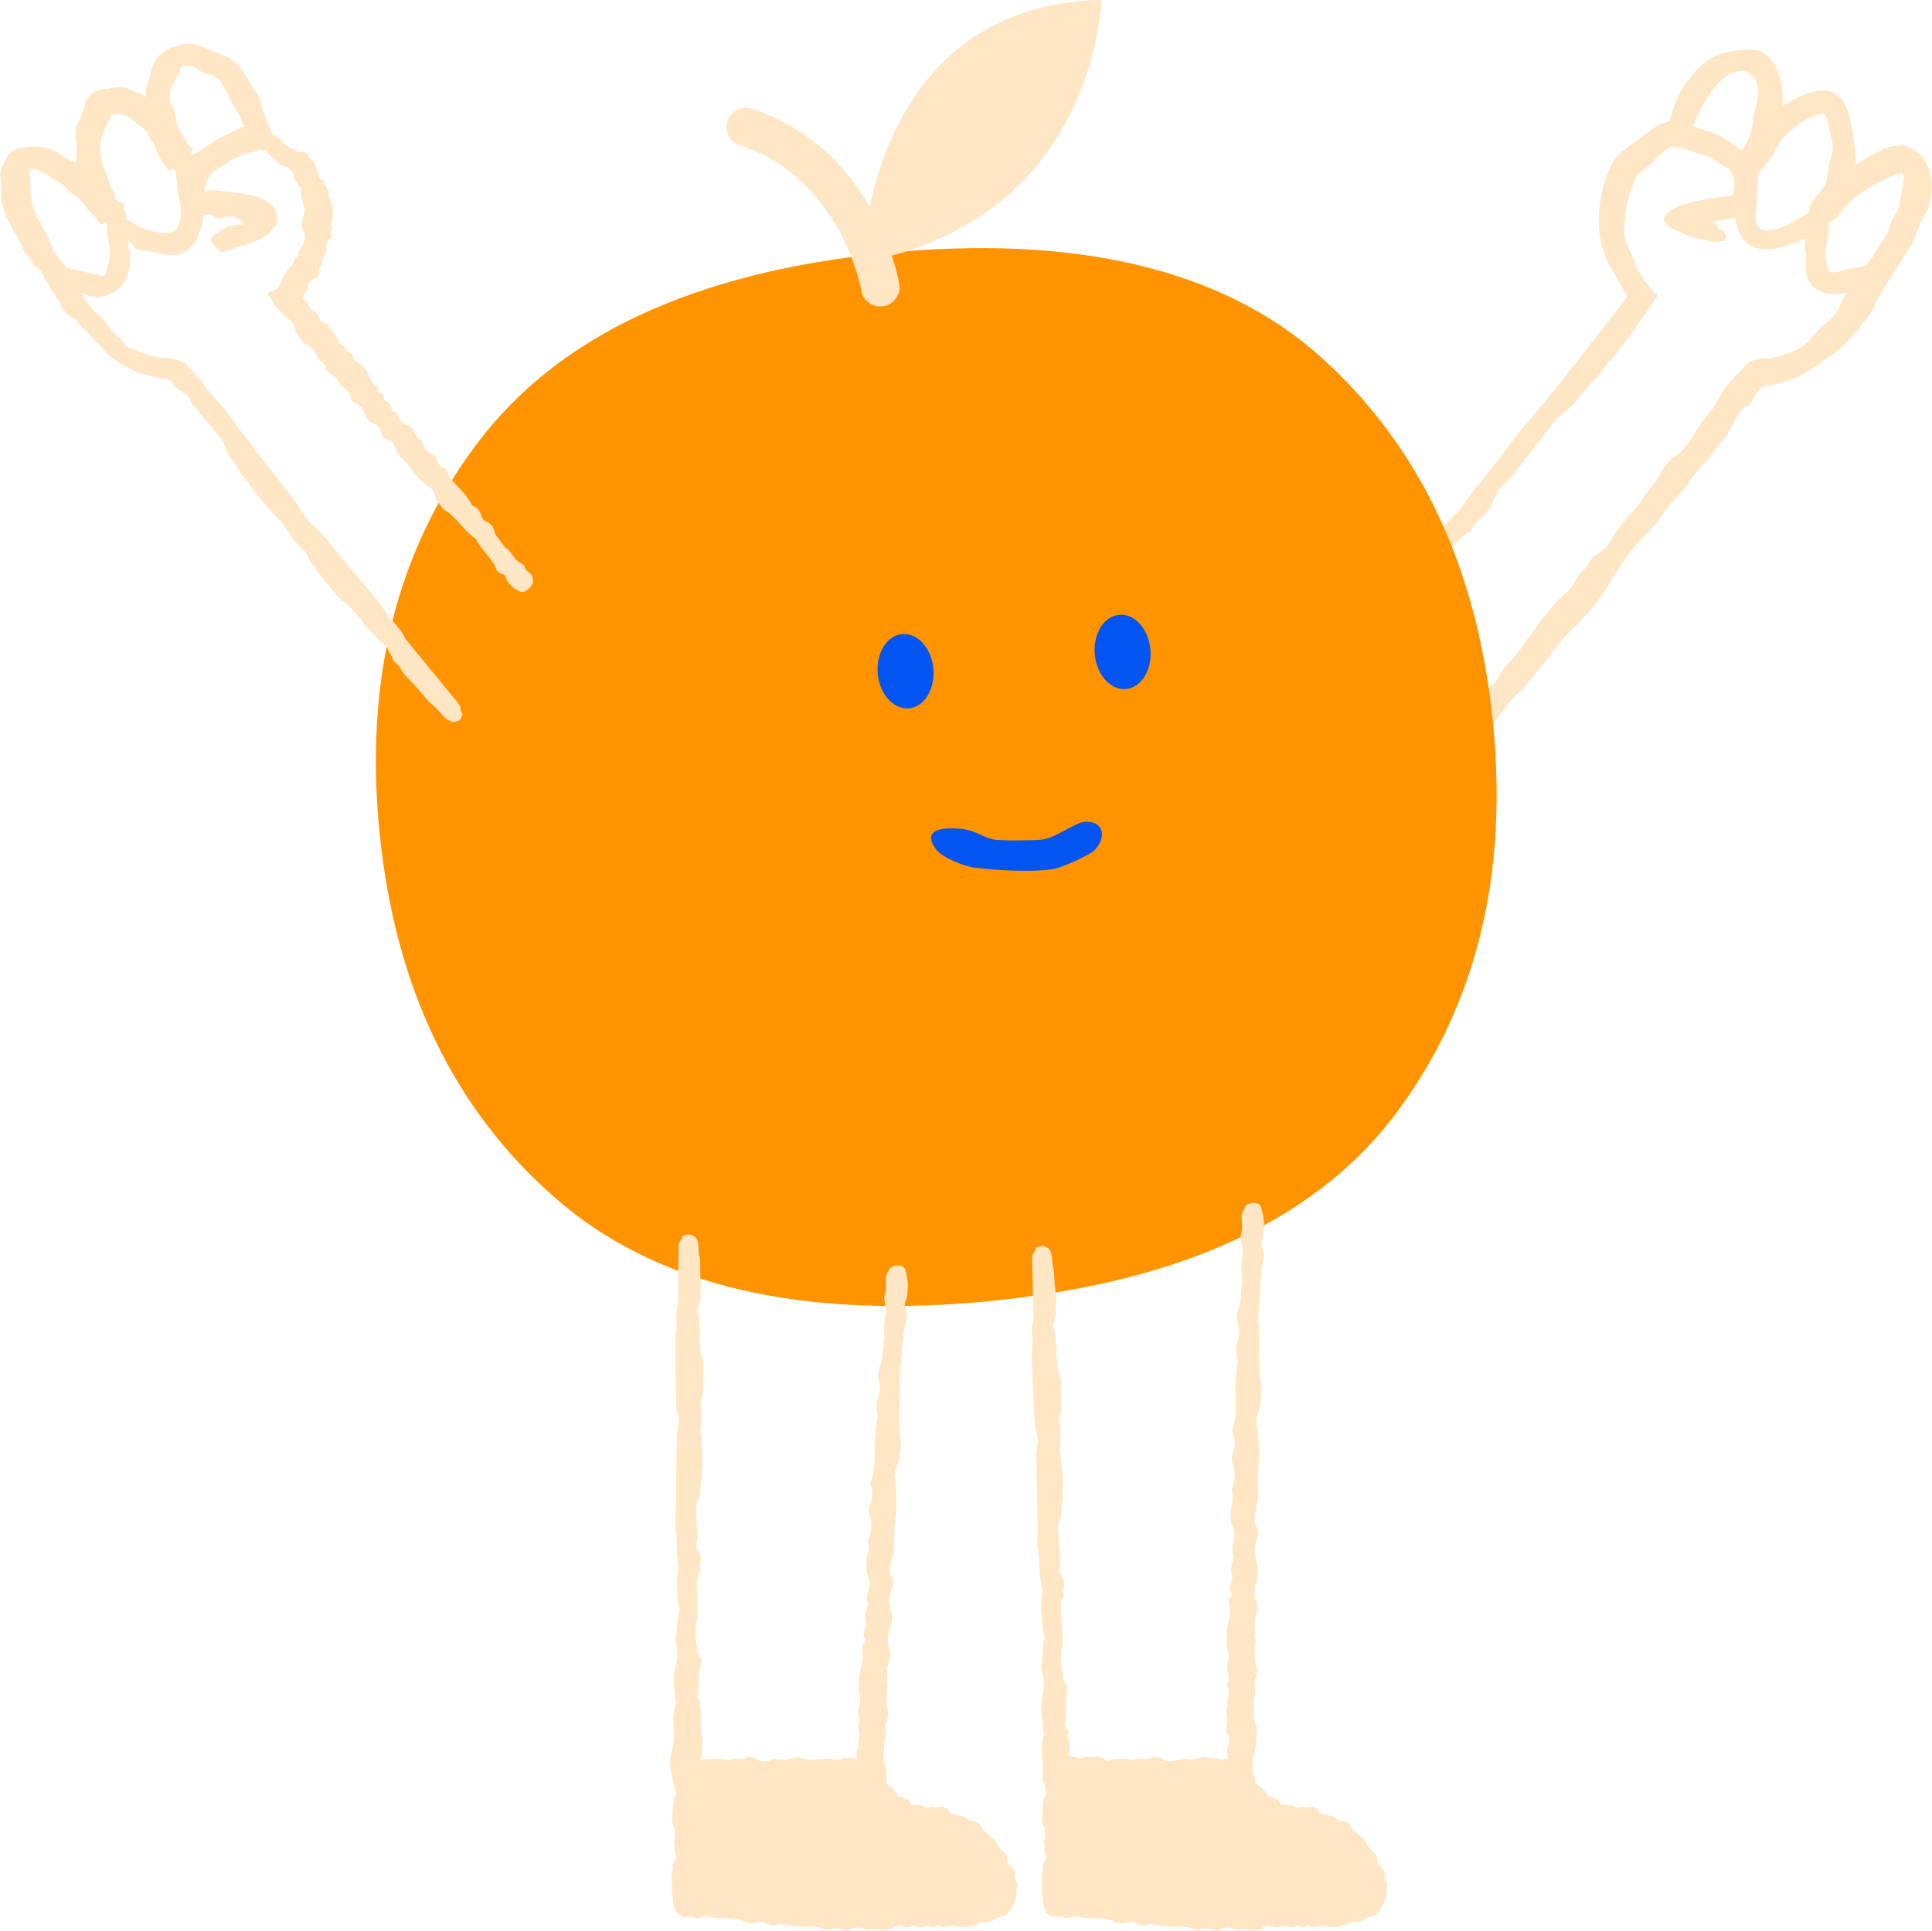 <?xml version="1.0" encoding="UTF-8"?>
<svg id="illuer_blå_bg" xmlns="http://www.w3.org/2000/svg" viewBox="0 0 271.17 271.03">
  <defs>
    <style>
      .cls-1 {
        fill: #ff9400;
      }

      .cls-2 {
        fill: #0354f0;
      }

      .cls-3 {
        fill: #ffe6c4;
      }
    </style>
  </defs>
  <path class="cls-3" d="M236.5,28.63c1.14-.33,2.44-.56,3.8-.77.51-.08,1.02-.16,1.53-.24.19-.03.47-.07.58-.08l.39-.02c.26-.02.48-.18.54-.43.03-.12.01-.26-.02-.37-.01-.12.02-.23.09-.35l.02-.05c.06-.15.01-.43,0-.66-.06-.23-.12-.47-.14-.72-.1-.68-.5-1.13-1.18-1.58-.42-.27-.67-.43-1.6-.95-.73-.4-1.12-.65-2.04-.82-.8-.15-1.96-.84-2.86-.91-.28-.03-.55-.05-.8-.08-.09,0-.17-.04-.25-.02-.08.04-.15.08-.22.12l-.22.14-.39.27c-.52.38-1.05.83-1.57,1.45-.46.46-.94.87-1.42,1.25-.24.19-.47.37-.7.55l-.16.12s-.07.06-.09.11c-.15.33-.29.63-.42.92-.68,1.62-1.19,3.31-1.24,5.04-.04.41-.08.82-.16,1.21-.1.43-.04.85.03,1.26.05.41.2.81.39,1.21.3.76.8,2.28,1.51,3.62.18.33.36.66.54.96.09.15.19.29.27.43.05.07.07.12.14.21.08.1.16.2.24.3.58.77,1.17,1.32,1.42,1.55.02.02.03.03.15.14-.13.35-.83,1.28-1.69,2.51-.55.79-1.2,1.72-1.87,2.64-1.35,1.83-2.68,3.59-2.92,3.84-.32.34-.66.59-.75.96-.59.48-1.03,1.5-1.58,1.85-1.01,1.11-1.4,1.5-2.49,2.92-1.03,1.35-2.84,2.21-3.6,3.62-2.13,2.61-3.43,4.27-3.67,4.7-.42.77-.91.88-1.32,1.65-.57,1.06-2.52,2.48-2.53,2.86-.01.4-.55.91-.69,1.39-.3,1.02-1.2,1.96-2.19,2.75-.51.41-.63,1.22-1.12,1.52-.88.54-1.71,1.29-2.51,2.25l-4.96,5.92-.23.27.16.52c.09.32.17.63.25.94.18.7.31,1.39.38,2.08.78,2.43,1.07,3.64,1.47,4.61.62,1.13.64,2.44,1.31,3.42.29.43.48.69.61.93.11.16.13.13.17.23.04.02.07.06.13.1.19.16.43.36.74.61.24.39,1.15,1.34,1.59,1.43.22.22.44.42.65.6.17.14.32.27.45.38.12.1.21.14.22.17.1.21.22.35.3.42.02.02.04.04.06.04l.04-.06s.05-.09.07-.13c.1-.19.12-.27.56-.44.61-.81,1.09-1.25,1.11-1.84.02-.31.28-.67.71-1,.4-.31.61-.65.82-1.08.86-1.77,2.86-3.21,3.78-4.99.81-.86,1.36-1.94,2.12-2.85,1.24-1.48,2.4-3.01,3.83-4.19.38-.31.89-1.15,1.15-1.69.44-.91,1.31-1.32,1.73-2.17.5-1.01,1.19-1.28,1.82-1.78.5-.4.97-.78,1.33-1.5.49-1.02,1.35-1.92,2.05-2.89.72-1,1.75-1.68,2.25-2.68.7-1.4,2.09-2.46,2.67-3.87.37-.92,1.04-1.26,1.56-2.09,1.02-.45,1.91-1.45,2.74-2.73.89-1.36,1.6-2.75,2.85-4,.39-.39.7-1.16,1.06-1.76.37-.59.72-1.21,1.15-1.77.38-.5.81-.92,1.24-1.34l.64-.63.16-.17.24-.29c.16-.2.32-.4.48-.6.23-.11.48-.23.73-.36.13-.08.24-.11.33-.12.36-.07.77-.17,1.16-.26l.29.02h.15s.29,0,.29,0c.19,0,.35-.03.53-.05.35-.06.72-.13,1.11-.29.71-.25,2.2-.66,2.93-1.18,1.66-1.09,2.37-2.7,3.97-3.68.58-.68,1.3-1.34,1.56-2.18.18-.53.38-.96.74-1.47.3-.44.67-.87,1.11-1.28.16-.15.37-.34.45-.5.61-1.23,1.2-2.43,2.2-3.44.55-1.02,1.12-1.96,1.8-2.9.65-.91.7-2.08,1.37-3.04.54-.77.75-1.58.84-2.39.1-.82.29-1.58.42-2.25.09-.46.13-.99-.05-1.14-.2-.23-.48-.25-.47-.18-.01.01-.02.03-.02.04.03,0-.07.02-.14.04l-.22.06c-.3.09-.62.21-.94.34-1.29.54-2.68,1.35-4.1,2.24-1.07.67-1.87,1.59-2.79,2.59-.6.93-1.16,1.36-1.73,1.57-.07.02-.13.07-.16.08-.04-.02.12.09-.24-.17l-.74-.5c-.08-.06-.17-.12-.26-.17l-.14-.07s-.06-.06-.06-.02c.01-.08-.05-.07-.13-.16-.08-.09-.16-.18-.25-.27l-.67-.64-.15-.14h0s.02-.03.02-.03c.03-.07.16-.39.39-.72.37-.6.8-1.07,1.2-1.56.39-.48.73-.94.81-1.35.22-1.19.37-2.37.75-3.64.16-.52.25-1.38.11-1.83-.3-1.04-.4-1.88-.59-2.81-.07-.3-.16-.59-.29-.81-.06-.1-.13-.21-.19-.28-.05-.06-.09-.09-.15-.13-.13-.06-.2-.06-.45,0l-.44.06c-.14.04-.27.11-.4.17-.81.39-1.69.75-2.6,1.49-1.13.91-2.47,2.08-3.11,3.81-.06.18-.23.42-.37.58l-.64.81-.39.49c-.09.11-.12.15-.27.32-.22.23-.48.44-.74.59l-2.44-2.83c1.12-1.27,1.84-2.92,1.94-4.63,0-.25.06-.57.14-.89.06-.32.14-.64.24-.89.28-.87.41-1.76.32-2.59-.07-.83-.44-1.58-.94-1.91-.08-.07-.2-.13-.26-.21-.06-.07-.02-.03-.02-.09.02-.04-.01-.07-.03-.1-.01-.02-.02-.03-.04-.05l-.2-.05c-.28-.08-.55-.11-.84-.11-.56,0-1.13.16-1.68.46-1.1.59-2.07,1.71-2.89,2.93-.6.9-1.14,1.88-1.62,2.9l-.35.77c-.09.2-.1.22-.13.27-.04.09-.14.2-.16.31l.09.07s.1.09.17.13c.06.03.03.01.16.06.17.06.34.11.52.16,1.91.51,3.71,1.35,5.34,2.68l.79.65.42.35c.18.16.39.33.55.52.73.71,1.23,1.65,1.13,2.65,0,.21-.01.42-.03.64v.36s-.03.68-.03.68c-.02.44-.05.87-.09,1.29-.07.84-.15,1.64-.2,2.4-.04.69.12,1.43.43,1.68.18.17.37.27.7.35.31.09.78.06,1.24,0,.48-.08.98-.23,1.48-.42.26-.12.42-.17.96-.44l1.33-.79c.48-.31.87-.46,1.29-.65l.63-.27.31-.13c.08-.02.13,0,.19,0h.72c.13.04.22-.02.37.06.17.12.23.25.29.36.21.47.35,1,.34,1.83-.02.85-.31,1.91-.42,2.88-.04.29-.06.58-.08.88,0,.16,0,.31.02.46.02.3.07.58.12.83.1.51.27.87.28,1,.07.22.18.32.62.35.42.02.97-.1,1.54-.28,1.02-.32,2.03-.39,3.04-.6,1.09-.24,2.04.83,1.35,1.59-.04.05-.45.47-.61.49-.19.14-.87.6-1.86,1.05-.98.44-2.28.93-3.77.8-.78-.06-1.83-.4-2.48-1.09-.33-.34-.59-.75-.75-1.17-.16-.4-.22-.79-.24-1.15-.03-.6,0-1.13,0-1.64v-.75c0-.15,0-.19-.02-.25-.01-.06-.03-.11-.05-.16-.17-.49-.16-.69.05-1.35.02-.07.04-.14.03-.2,0-.08-.06-.08-.08-.06-.06.01-.13.04-.2.06l-.52.21-.64.26-.43.17c-.24.09-.47.2-.73.28-.98.35-2.06.63-3.28.58-.61-.06-1.27-.17-1.86-.53-.58-.34-1.09-.84-1.4-1.39-.77-1.38-.83-2.76-.81-4.03.01-.5.16-1.02.16-1.45-.01-.62.02-1.25.07-1.86.04-.73.14-.94.03-1.26-.08-.15-.19-.27-.31-.37-.06-.06-.12-.1-.19-.15l-.31-.22c-.44-.3-.93-.59-1.44-.87-1.01-.55-2.09-1.06-3.18-1.52-.56-.24-1.06-.44-1.69-.68-.85-.33-1.73-.64-2.64-.94-.17-.06-.34-.11-.46-.15-.03-.08,0-.2.04-.31.03-.11.06-.22.09-.33.06-.22.12-.42.18-.63.11-.41.24-.81.37-1.21.22-.67.45-1.33.71-2.13.38-1.17.9-2.18,1.63-3.24.74-1.04,1.64-2.18,3.15-3.34.87-.48,1.93-1.02,2.99-1.18.84-.12,1.62-.2,2.46-.26h.73s.9.12.9.12c.16,0,.29.1.41.19l.39.27c.28.18.49.39.67.58.76.79,1.25,1.76,1.52,2.72.58,1.94.45,3.86.21,5.69-.32,1.3-.82,2.69-1.4,3.93-.57,1.25-1.28,2.31-1.8,3.08l-1.29-1.08c-.14-.33-.35-.62-.61-.83-.05-.04-.16-.13-.18-.13l-.03.04s0,0,0,0l.1-.16c.07-.11.17-.28.24-.41.16-.29.3-.54.42-.75.24-.44.37-.71.41-.81.67-1.06,1.46-2.08,2.39-3,.74-.73,1.57-1.37,2.51-1.9,1.22-.7,2.47-1.3,3.76-1.63.33-.13.67-.16,1.02-.18.31,0,.82-.07,1.28.11.93.26,1.77,1.1,2.1,1.8.64,1.29.83,2.46,1.03,3.6.19,1.15.32,2.27.46,3.44.25,2.31-.3,4.73-1.76,6.78-.63.89-1.35,1.73-2.18,2.5-.03.03-.07.07-.09.11l-.12.16c-.06.07-.05.07-.23.26l-.02.02h0s-.1.1-.16.13c-.14.1-.32.17-.51.21-.09.02-.18.03-.27.03h-.13s-.07,0-.18-.03c-.17-.04-.48-.13-.76-.46-.3-.33-.38-.84-.33-1.11.03-.27.16-.49.13-.43v-.02s.05-.07.05-.07l.09-.14.08-.11.12-.17.22-.32c.28-.42.55-.83.8-1.25.76-1.24,1.91-2.27,3.18-3.1.6-.39,1.41-.8,1.82-1.2.47-.46,1.34-1.06,2.17-1.51.83-.46,1.62-.76,1.76-.88.26-.24,1.06-.45,1.54-.53l.27-.04c.12-.02.25-.04.37-.05.24-.02.48-.04.72-.06h.18c.06,0,.11.03.17.05l.33.14.65.27c.2.1.42.26.59.37.18.12.35.24.5.4.16.16.31.32.46.49.13.18.25.37.37.57.46.8.71,1.63.81,2.39.06.39.09.77.09,1.13.02.38-.03.72-.07,1.08-.14,1.1-.5,2.37-.94,3.04-1.02,1.56-1.29,3.24-2.24,4.69-.8,1.21-1.59,2.5-2.4,3.74-.94,1.46-1.85,2.89-2.48,4.38-.17.4-.43.81-.74,1.22-.24.33-.61.79-.92,1.16-.18.22-.44.57-.78.97-.35.4-.76.86-1.15,1.3-.82.86-1.64,1.63-1.91,1.78-1.08.66-2.1,1.47-3.27,2.22-1.13.77-2.42,1.47-3.81,1.86-.49.15-1,.27-1.51.36-.26.04-.54.1-.78.11l-.37.03h-.17s-.01.03-.01.03c-.02.02-.04.04-.05.04,0,0,0,0,0,0,0,.02-.02.02-.03.02h-.05s-.02,0-.02,0c0,0-.06.06-.08.09l-.19.2c-.25.27-.5.54-.72.83-.39.5-.56,1.33-1.12,1.57-.71.31-1.1.76-1.63,1.72-.63,1.14-1.06,2.3-2.18,3.49-.75.8-1.27,1.85-2.15,2.76-.95.97-1.95,2.2-2.72,3.35-.98,1.47-2.32,2.4-3.16,3.79-.81,1.33-1.8,2.19-2.75,3.24-1.79,1.97-3.42,4.04-4.69,6.32-1.25,2.26-2.92,4.36-4.82,6.18-1.39,1.32-2.58,2.76-3.78,4.32-1.62,2.1-3.23,4.28-5.18,6.02-.57.51-.89,1.09-1.3,1.66l-.8,1.1-1.43,1.82-.77.96c-.26.27-.49.88-.83.38l-1.91-1.51-.95-.77-.57-.48-1.01-.89c-.33-.3-.66-.61-.98-.92l-1.04-1.04c-.21-.2-.43-.4-.69-.63-.1-.37-.2-.76-.31-1.16-.07-.24-.14-.49-.22-.74-.16-.49-.33-.99-.48-1.46-.38-1.13-.85-2.21-1.29-3.31-.16-1.26-.52-2.54-.88-3.83-.18-.64-.36-1.28-.51-1.92-.08-.34-.15-.68-.23-1.01-.12-.51-.22-1-.3-1.46-.03-.14-.05-.27-.07-.38.45-.45.75-.81,1.1-1.31l.2-.3.13-.22.27-.44c.19-.29.39-.57.62-.82,2.25-2.5,4.16-5.35,6.66-7.6.84-1.13,1.63-2.29,2.51-3.4,1.48-1.9,3.1-3.76,4.48-5.69.85-1.18,1.67-2.2,2.62-3.29,2.51-2.94,4.91-5.99,7.31-9.03l3.57-4.57,3.09-4.03s.1-.09.13-.14c-.03-.06-.05-.11-.08-.2l-.03-.07v-.04s-.1-.15-.1-.15l-.35-.58c-.53-.94-1.03-1.91-1.56-2.75-1.14-1.73-1.74-3.92-1.85-6.16-.12-1.57.09-3.14.4-4.67.17-.76.44-1.48.66-2.23.13-.36.3-.7.45-1.06l.56-1.23c.1-.12.14-.29.29-.37.09-.13.21-.24.31-.35.1-.12.23-.22.35-.32l.25-.2.81-.64,1.61-1.21,1.65-1.19.43-.3c.23-.15.53-.36.81-.49.14-.06.28-.18.43-.19l.46-.07.11-.02h.01s0,0,0,0h0s.02.11-.01-.11h.03s.06,0,.06,0h.23s.47,0,.47,0l1.17.22c2.05.43,3.88,1.25,5.97,2.29.84.41,1.72,1.01,2.5,1.8.78.77,1.41,1.87,1.64,2.97.1.29.21.58.25.89l.08.45c.03.16.09.31-.05.54l.16,1.22c.01.38-.05.7-.2,1.05-.29.7-.86,1.24-1.55,1.59-.35.18-.72.32-1.1.43l-.58.15-.41.08c-.47.09-.99.16-1.36.21-.26.04-.48.05-.7.13-.07.03-.21.08-.16.18.16.12.34.15.51.23.08.03.05.17.08.43,0,.02,0,.03.03.05l.12.07c.08.05.16.09.23.13.15.08.29.15.43.27.12.1.25.26.31.47.09.23.1.51-.06.8,0,.13-.26.12-.59.15-.31.04-.6.14-.74.12-.24-.04-.41-.04-.71-.11-.29-.06-.57-.12-.85-.18-.57-.13-1.15-.29-1.71-.47-1.13-.36-2.09-.78-3.09-1.33-.22-.13-.41-.27-.59-.44-.16-.17-.35-.41-.3-.75.17-.58.61-.93,1.06-1.23.57-.36,1.2-.62,1.89-.85Z"/>
  <path class="cls-1" d="M139.74,182.56c-27.13,2.79-47.77-2.03-61.89-14.47-14.17-12.41-22.34-29.41-24.55-50.96-2.21-21.55,2.33-39.83,13.68-54.89,11.32-15.06,30.29-23.94,56.87-26.67,26.58-2.73,47.61,2.04,61.5,14.51,13.88,12.44,21.94,29.45,24.16,51,2.21,21.55-2.23,39.82-13.29,54.84-11.06,15-29.89,23.9-56.45,26.62"/>
  <path class="cls-3" d="M122.06,28.98c2.68-12.43,10.67-28.48,32.58-28.98-.69,8.76-5.35,29.3-29.48,35.89.4,1.2.7,2.31.92,3.28l.13.62.02.14c.21,1.41-.73,2.76-2.14,3.04-1.42.28-2.8-.6-3.15-1.98l-.03-.14-.11-.54c-1.27-5.68-5.67-15.95-16.44-19.74l-.54-.18-.13-.05c-1.33-.51-2.05-1.98-1.6-3.36.45-1.37,1.89-2.14,3.27-1.77l.13.04.66.22c7.81,2.75,12.8,8.17,15.89,13.5Z"/>
  <ellipse class="cls-2" cx="127.1" cy="94.23" rx="3.92" ry="5.23" transform="translate(-8 11.87) rotate(-5.19)"/>
  <ellipse class="cls-2" cx="157.56" cy="91.53" rx="3.92" ry="5.23" transform="translate(-7.63 14.61) rotate(-5.19)"/>
  <path class="cls-2" d="M153.67,119.3c-.68.73-4.54,2.41-5.57,2.63-2.81.58-8.59.23-11.44-.16-1.38-.19-4.45-1.41-5.27-2.54-2.16-3.01,1.21-3.1,3.6-2.87,1.93.19,2.83,1.13,4.43,1.48.91.2,5.64.15,6.71.03,2.32-.26,4.79-2.57,6.38-2.53,2.61.07,2.66,2.35,1.16,3.96h0Z"/>
  <path class="cls-3" d="M98.29,178.77c-.04.91.29,1.76-.01,2.63-.14.4.26.85-.03,1.27-.18.26-.09.58-.24.86-.21.36-.16.65,0,1.08.05.26.14.42.15.96.01.43-.07.65.11,1.11.16.4-.2,1.04-.08,1.47.24.87-.12,1.48.38,2.42.27.83.11,1.64.15,2.34-.01.91-.04,1.81-.09,2.72-.01.21-.11.43-.2.63-.19.44-.15.85,0,1.3.26.84-.24,3.3-.1,3.68.19.52.3,4.39.22,4.72-.05.21-.16.4,0,.57-.17.34.11.85-.11,1.13-.11.7-.17.95-.14,1.78.03.79-.84,1.62-.56,2.36-.02,1.57.02,2.56.11,2.78.17.4-.15.58.02.99.23.55-.36,1.63-.13,1.78.24.15.15.49.35.71.42.46.33,1.06.08,1.64-.13.3.3.63.12.88-.33.45-.48.97-.47,1.55l.07,3.74c0,.79.05,1.6-.26,2.33.05,1.19-.03,1.77.07,2.26.27.59-.1,1.17.27,1.71.5.74.41.58.38,1.66-.16.2-.34.81-.14.99-.15.57-.06,1.09-.08,1.14-.41.89.2.72-.28,1.65.04.51-.05.78.31,1.02.18.12.21.33.08.57-.12.23-.07.41.04.63.45.9-.21,2.01.19,2.93-.1.55.15,1.11.13,1.66-.04.9,0,1.8-.39,2.65-.1.22.02.68.14.95.1.2.07.4.02.58l-1.95-1.97c.24.06.47.14.72.03.51-.24.82.13,1.18.32.29.15.57.28.94.11.52-.24,1.1-.14,1.65-.18.57-.04,1.12.34,1.64.11.72-.32,1.51.14,2.19-.27.45-.27.76.05,1.22-.05.46.54,1.08.63,1.79.51.76-.13,1.47-.4,2.29-.16.26.07.63-.15.96-.22.32-.07.66-.15.98-.15.68,0,1.26.48,1.96.36.65-.11,1.14-.04,1.79-.16.44-.08,1.25.16,1.71.15,1.01,0,1.84-.65,2.75-.12.44,0,.92.12,1.31-.14.23-.15.46-.24.7-.27l-2.08,1.97c-.02-.28.04-.57.18-.86.05-.1.12-.23.1-.31-.17-.66-.31-1.3.05-1.95-.05-.56,0-1.09.16-1.64.16-.53-.3-1.08-.05-1.64.19-.45.13-.86,0-1.3-.13-.44-.08-.88.04-1.32.09-.31.2-.68.15-.97-.34-1.69-.29-3.32.24-4.98.2-.62.11-1.22.12-1.89-.17-.55,0-.89.33-1.15.17-.13.07-.3-.12-.49-.35-.92.38-1.62.26-2.08-.16-.65-.23-1.31.09-1.97.13-.27.23-.71.14-.96-.21-.57-.14-1.05.04-1.61.25-.75.3-1.53-.05-2.29-.28-.61-.2-1.31-.16-1.99.06-.88.5-1.72.2-2.64-.03-.09,0-.24.04-.33.48-1.19.6-2.37.14-3.61-.1-.27-.06-.71.05-.99.38-.98.53-1.93.17-2.94-.07-.19-.07-.48,0-.66.62-1.5.48-3.11.52-4.67.04-1.25.1-2.49.33-3.71.06-.33.14-.64.05-.98-.22-.9-.13-1.79.2-2.65.21-.54.24-1.11.08-1.65-.26-.91-.18-1.76.16-2.63.16-.4.28-.87.29-1.3.03-1.13.37-2.24.24-3.36-.13-1.14.26-2.23.2-3.36-.04-.66-.34-1.32-.11-1.98.23-.66.15-1.31.11-1.98-.03-.59.32-1.06.57-1.54.27-.52,1.67-.6,2.02-.15.02.03.22.29.17.35.1.22.42,1.49.34,2.52-.04.57-.03,1.14-.26,1.66-.19.43-.21.85-.04,1.29.21.53.24,1.13.09,1.66-.52,1.75-.52,3.57-.68,5.37-.05.56-.12,1.12-.2,1.67-.03.22-.16.44-.14.64.34,2.25-.05,4.52.03,6.78.02.68-.01,1.11.13,1.78.23,1.09-.04,1.98-.19,3.49-.19.39-.28.84-.46,1.25-.14.32-.17.64-.1.98.32,1.55.13,3.15.23,4.73-.32,1.85-.36,4.43-.26,4.66-.05.56-.16,1.11-.27,1.66-.09.44-.23.86-.32,1.3-.12.57-.07,1.13.19,1.63.26.52.28,1.06.04,1.61-.43.96-.51,1.92-.19,2.93.32,1,.22,1.98-.15,2.96-.32.86-.36,1.74-.03,2.63.24.65.13,1.32-.11,1.97-.11.31-.31.69-.25.94.16.58-.07,1.81.05,1.96.12.14.06.46.03.64-.08.55-.14,1.03-.15,1.57-.02.55.19,1.1.22,1.66.02.44.04.99-.15,1.32-.44.77.03,1.54-.17,2.3-.16.64-.22,1.33-.26,2-.06.79-.04,1.57.28,2.31.08.18.1.38.1.59l-.03,2.04-2.22.09c-.24,0-.5-.02-.74-.05-.51-.06-2.19-.1-2.44-.21-1.06-.48-2.27-.14-3.39-.05-.56.05-1.1.25-1.65.28-.43.02-.87-.17-1.32-.19-.3-.01-.65.35-.9.05-.31-.38-.59-.42-1.1-.26-.6.19-1.15.56-1.91.38-.51-.12-1.05.13-1.63-.03-.63-.16-1.37-.2-2.01-.1-.82.13-1.55-.35-2.3-.16-.72.18-1.32-.06-1.98-.16-1.24-.18-2.47-.18-3.67.25-.24.09-.49.16-.74.21l-1.69.36-.53-2.61c-.19-.96-.14-1.95.14-2.91.26-.88.3-1.75.26-2.67-.05-1.24-.17-2.5.25-3.7.12-.35,0-.65-.04-.98-.21-1.69-.31-3.36.2-5.02.16-.5.1-1.12.07-1.68-.04-.56-.18-1.1-.27-1.65.42-1.17.12-2.49.54-3.65.09-.24.1-.41.01-.64-.11-.3-.25-.64-.23-.95.08-1.57-.31-3.17.17-4.72-.09-.66-.21-1.31-.25-1.97-.07-1.13,0-2.28-.16-3.39-.09-.68-.09-1.29-.05-1.97.11-1.81.08-3.62.1-5.44l.08-5.44c.01-.56.11-1.12.21-1.67.08-.45.15-.92,0-1.34-.3-.86-.3-1.76-.31-2.67l-.12-7.82c-.02-.9.28-1.74.19-2.68-.07-.74-.09-1.57.21-2.3l.05-6.46.04-2.04c.01-.36.16-.66.39-.86.24-.31-.2-.49.98-.67.14-.07.93.27,1.02.4.6.88.24,1.58.52,2.64.19.73.08,1.68.13,2.46Z"/>
  <g>
    <path class="cls-3" d="M95.13,268.23l1.24-19.67h25.78s-.78,6.11,9.36,6.84c7.54,1.6,9.89,8.52,9.06,11.14s-24.05,2.17-24.05,2.17l-21.79-1.51"/>
    <path class="cls-3" d="M94.33,264.33c.07-.64-.24-1.24.1-1.84.15-.27-.23-.61.07-.89.19-.17.1-.4.27-.58.22-.24.18-.44.04-.75-.05-.18-.12-.3-.12-.68,0-.3.09-.45-.07-.78-.14-.29.24-.72.13-1.02-.22-.62.17-1.03-.3-1.71-.25-.59-.06-1.15-.07-1.64.04-.63.1-1.27.18-1.9.02-.15.13-.29.22-.43.2-.29.17-.59.05-.91-.23-.6.34-2.29.22-2.56,0-.02-.02-.04-.02-.16v-.72s1.36-.55,1.36-.55c.45-.18,2.92-.32,3.13-.26.15.04.28.15.4,0,.24.16.59-.12.79.1.49.1.67.16,1.25.12.55-.04,1.14.82,1.66.53,1.1,0,1.79-.05,1.94-.15.28-.17.41.14.69-.03.39-.24,1.15.34,1.24.11.1-.25.34-.16.49-.36.32-.43.74-.35,1.14-.1.21.13.44-.31.62-.13.32.32.68.47,1.09.45l2.61-.12c.55-.02,1.12-.07,1.63.23.83-.06,1.24,0,1.58-.09.41-.27.82.08,1.19-.29.51-.51.4-.42,1.16-.4.14.15.57.33.7.12.4.14.76.05.8.07.63.4.5-.21,1.16.26.22-.03.38,0,.5-.07l1.36,1.54s.11.05.25.08c.18.04.21.12.09.24-.1.11-.05.2.08.28.26.16.27.37.3.61.03.23.09.48.38.55.05.27.42.32.57.51.27.33.62.55.81,1.11.06.15.34.17.53.13.31-.07.36.38.67.3.35-.1.38.31.54.54.12.19.26.37.52.27.36-.13.7.03,1.05.06.36.02.64.49,1.01.29.46-.24.89.17,1.33-.04l.24.03s.09-.02.14-.04c.4-.17.58.2.95.2.21.59.61.85,1.17.94.6.07,1.22.12,1.69.61.15.15.5.13.76.21.26.08.53.16.75.31.44.36.51.99.99,1.29.44.29.69.59,1.1.92.3.22.53.87.72,1.17.24.32.57.54.83.82.27.26.47.57.37,1.02.16.33.19.72.54.93.46.26.62.7.51,1.22-.02.09-.05.22-.01.28.15.25.29.52.36.8.06.29.04.61-.11.92.07.53.03,1.08-.27,1.67-.03.05-.18.46-.36.77-.21.37-.32.48-.48.68-.08.09-.16.18-.25.26-.08.08-.13.11-.21.16-.14.09-.3.17-.48.2-.49.02-.81.23-1.11.47-.33.27-.66.3-1.04.29-.26-.02-.55-.06-.76.05-1.17.64-2.38.82-3.63.49-.47-.12-.88.03-1.36.1-.37.23-.63.1-.85-.21-.11-.16-.22-.04-.34.16-.62.44-1.18-.22-1.49-.06-.44.22-.9.34-1.39.08-.2-.11-.52-.17-.68-.06-.39.25-.73.22-1.13.08-.55-.19-1.1-.18-1.61.22-.42.33-.91.29-1.39.3-.62,0-1.24-.39-1.87-.03-.06.04-.17.02-.24-.02-.86-.41-1.69-.46-2.54.06-.19.11-.5.1-.7,0-.73-.33-1.32-.43-2.15-.03-.13.07-.34.07-.46,0-1.05-.61-2.18-.45-3.27-.48-.88-.03-1.75-.08-2.6-.3-.23-.06-.45-.13-.69-.04-.64.23-1.25.15-1.85-.18-.38-.2-.78-.23-1.16-.07-.64.27-1.24.19-1.84-.14-.28-.16-.6-.27-.91-.28-.79-.02-1.56-.35-2.35-.21-.8.14-1.56-.25-2.35-.18-.47.04-.93.35-1.4.12-.46-.22-.92-.13-1.39-.1-.42.03-.74-.31-1.06-.55-.36-.27-.37-1.66-.04-2.02.02-.02.21-.22.25-.17.16-.1,1.05-.43,1.77-.36.39.04.79.02,1.15.25.3.19.59.2.9.03.38-.21.79-.25,1.16-.1,1.21.5,2.49.49,3.74.64.39.05.78.11,1.17.18.15.03.31.16.44.13,1.58-.35,3.16.01,4.74-.08.47-.03.78,0,1.24-.14.77-.24,1.38.03,2.44.16.27.19.59.28.87.45.23.13.45.17.68.09.27-.08.55-.13.82-.17l.21-.02s.05,0,.07-.01h.1s.41-.05.41-.05c.55-.04,1.1-.06,1.65-.15,1.3.22,3.09.11,3.25,0,.39.01.78.09,1.17.16.31.06.61.17.92.23.4.08.79,0,1.12-.3.35-.3.72-.36,1.11-.16.69.35,1.37.36,2.04-.04.67-.4,1.34-.39,2.05-.11.62.24,1.23.2,1.8-.22.42-.31.88-.27,1.35-.11.22.07.5.23.67.13.37-.22,1.22-.16,1.3-.3.07-.14.29-.12.41-.12.37,0,.69-.02,1.04-.09.35-.08.65-.37.95-.51.26-.1.51-.24.75-.13.23.12.44.02.45-.07.07-.06-.03-.07-.08-.04-.01,0-.02.02-.03.03-.04.03-.09.08-.12.14-.07.08-.12.29-.1.31.15-.13.23-.43.21-.78,0-.2-.03-.4-.13-.6-.08-.19-.23-.37-.46-.52-.23-.15-.25-.41-.3-.66-.01-.29-.39-1.15-.38-1.33.13-.79-.6-1.21-1.09-1.62-.23-.23-.63-.27-.86-.48-.18-.17-.27-.44-.45-.63-.13-.12-.49.04-.44-.27.07-.41-.06-.54-.4-.56-.39-.05-.86.18-1.16-.19-.21-.25-.61-.1-.86-.37-.27-.31-.71-.42-1.1-.44-.11,0-.21-.03-.31-.08l.28.04c-.46-.11-.86-.42-1.32-.32-.57.14-1-.21-1.47-.4-.45-.18-.9-.32-1.37-.44-.47-.11-.96-.13-1.5-.15-.54,0-1.07-.1-1.55-.38-.49-.24-.91-.65-1.23-1.13-.46-.7-.96-1.29-1.49-1.97-.7-.91-1.24-2.12-.95-3.3.09-.36-.05-.57-.05-1.05h0c-.37-.44,3.26,3.7,1.72,1.95h0s0,0,0,0h-.01s-.03,0-.03,0h-.06s-.11.03-.11.03l-.22.04-.44.06c-.29.04-.59.06-.88.06-.59,0-1.17-.1-1.75-.34-.35-.15-.78-.09-1.17-.04-.39.04-.77.19-1.16.29-.82-.41-1.74-.09-2.56-.5-.17-.08-.29-.09-.45,0-.21.11-.45.26-.66.25-1.1-.06-2.21.35-3.31-.11-.46.1-.92.23-1.38.28-.79.09-1.6.04-2.37.2-.47.1-.9.1-1.38.07-1.26-.08-2.54-.03-3.8-.03-1.27,0-2.54.02-3.8,0h-.24s1.97-1.86,1.97-1.86c-.05.31-.14.62-.24.92-.1.31-.18.64-.04.93.28.62.25,1.25.23,1.88-.06,1.82-.11,3.65-.13,5.47,0,.63-.33,1.2-.27,1.86.05.52.04,1.1-.28,1.6l-.26,4.51c-.03.47-.06.95-.1,1.42-.02.25-.18.45-.42.58-.25.21.19.36-1,.42-.14.04-.92-.24-1-.33-.57-.65-.19-1.11-.43-1.88-.17-.52-.03-1.18-.06-1.73Z"/>
  </g>
  <path class="cls-3" d="M148.09,180.57c-.01.95.35,1.82.07,2.73-.13.42.29.88,0,1.32-.17.28-.07.6-.22.9-.19.39-.14.68.03,1.12.06.27.15.43.18,1,.02.44-.05.67.14,1.15.17.42-.17,1.09-.04,1.53.27.89-.07,1.55.45,2.51.3.85.16,1.7.22,2.43.02.94.01,1.89,0,2.83,0,.22-.1.45-.18.66-.17.46-.12.89.03,1.35.28.87-.13,3.44.02,3.83.21.53.43,4.56.37,4.9-.04.22-.14.43.01.59-.15.36.14.88-.08,1.18-.09.73-.14,1-.09,1.86.05.82-.79,1.71-.48,2.47.03,1.64.1,2.66.2,2.89.18.42-.13.61.05,1.03.25.57-.31,1.71-.08,1.85.25.15.17.51.37.73.44.46.37,1.1.13,1.7-.12.31.32.65.15.91-.31.48-.45,1.02-.42,1.63l.19,3.89c.03.82.1,1.66-.19,2.43.08,1.24.03,1.84.14,2.35.28.61-.06,1.22.32,1.77.52.75.43.59.44,1.72-.15.21-.31.85-.1,1.04-.13.6-.03,1.14-.05,1.19-.38.94.22.74-.22,1.72.05.53-.03.81.34,1.05.19.12.22.33.1.59-.11.24-.06.43.06.66.48.92-.15,2.09.28,3.04-.06.47.1.93.16,1.4l-2.11-2.07c.11-.01.22-.02.32-.01.94.03,1.87-.02,2.76.36.23.1.71-.02.99-.16.48-.22.9.2,1.35,0,.53-.24.85.13,1.23.32.3.15.59.28.97.11.54-.24,1.14-.14,1.72-.18.6-.04,1.17.34,1.7.11.75-.32,1.57.14,2.28-.27.46-.27.79.05,1.27-.05.48.54,1.13.63,1.87.51.79-.13,1.53-.4,2.39-.16.27.07.66-.15.99-.22.34-.07.68-.15,1.03-.15.71,0,1.31.48,2.04.36.68-.11,1.18-.04,1.86-.16.26-.04.64.01,1,.07l-1.63,1.59c.05-.3.1-.57.1-.78.02-1.05-.6-1.93-.05-2.86.01-.46.15-.95-.11-1.37-.32-.52-.34-1.06-.1-1.64.04-.1.11-.24.09-.33-.19-.68-.35-1.35-.01-2.03-.06-.58-.04-1.13.11-1.71.15-.55-.33-1.11-.1-1.7.18-.47.1-.9-.04-1.35-.15-.45-.11-.91,0-1.38.08-.33.18-.72.12-1.02-.39-1.74-.39-3.45.09-5.19.18-.65.08-1.27.07-1.97-.19-.57-.03-.93.3-1.21.17-.14.06-.31-.13-.51-.38-.95.33-1.7.2-2.18-.18-.67-.26-1.35.03-2.05.12-.29.21-.74.11-1-.22-.59-.17-1.08,0-1.67.22-.79.25-1.6-.12-2.38-.3-.63-.24-1.36-.22-2.07.03-.92.45-1.81.12-2.75-.03-.09-.01-.24.03-.35.45-1.25.53-2.49.04-3.76-.11-.28-.08-.73.02-1.03.35-1.03.48-2.02.08-3.07-.07-.19-.08-.5-.01-.69.58-1.58.38-3.25.38-4.88,0-1.3.02-2.59.22-3.87.05-.35.12-.67.02-1.02-.25-.93-.19-1.85.12-2.76.19-.57.21-1.16.03-1.72-.29-.94-.23-1.83.09-2.74.15-.42.25-.91.25-1.37,0-1.17.3-2.34.14-3.5-.17-1.18.2-2.33.1-3.5-.06-.69-.38-1.36-.17-2.06.21-.7.11-1.37.05-2.06-.05-.62.29-1.11.52-1.62.26-.55,1.65-.68,2.02-.22.02.03.23.29.18.36.11.22.47,1.54.42,2.61-.03.59,0,1.18-.21,1.73-.18.46-.18.89,0,1.34.22.54.28,1.16.13,1.72-.47,1.84-.41,3.73-.52,5.61-.03.58-.09,1.17-.15,1.75-.02.23-.15.47-.12.67.4,2.33.09,4.7.23,7.05.04.7.02,1.16.18,1.85.26,1.13.02,2.06-.09,3.64-.18.41-.26.89-.42,1.31-.13.34-.15.67-.07,1.02.37,1.61.23,3.28.37,4.91-.26,1.94-.23,4.62-.12,4.86-.03.58-.12,1.16-.22,1.74-.07.46-.2.9-.28,1.36-.1.6-.03,1.17.23,1.69.28.53.31,1.1.09,1.67-.4,1.01-.46,2.02-.1,3.06.35,1.03.28,2.05-.06,3.09-.3.91-.31,1.82.04,2.73.26.67.17,1.37-.05,2.06-.1.32-.29.73-.22.99.17.6-.02,1.89.11,2.03.12.14.07.47.05.67-.06.57-.11,1.07-.11,1.64,0,.57.22,1.14.27,1.72.04.46.07,1.03-.11,1.38-.42.82.07,1.6-.1,2.4-.14.67-.18,1.39-.2,2.09-.03.82,0,1.63.35,2.39.18.41.11.91.05,1.38-.07.53-.16,2.28-.28,2.54-.35.75-.31,1.58-.24,2.41l.14,1.54-1.96.23c-.37.04-.75.1-1.11.12-.58.05-1.14.25-1.72.28-.45.02-.91-.17-1.37-.19-.31-.01-.68.35-.94.05-.33-.38-.62-.42-1.14-.26-.63.19-1.2.56-1.99.38-.53-.12-1.09.13-1.7-.03-.65-.16-1.42-.2-2.09-.1-.85.13-1.61-.35-2.39-.16-.75.18-1.38-.06-2.06-.16-1.29-.18-2.57-.18-3.82.25-1.24.42-2.54.45-3.8.1-.55-.15-1.09-.22-1.65-.24l-1.9-.07.04-1.76c0-.37,0-.75-.04-1.14-.09-1.29-.25-2.59.13-3.85.11-.37-.02-.68-.07-1.02-.26-1.75-.42-3.48.04-5.23.14-.53.07-1.17.01-1.75-.06-.58-.21-1.14-.32-1.71.39-1.23.04-2.59.43-3.81.08-.25.08-.43,0-.66-.12-.31-.27-.66-.26-.98.03-1.64-.41-3.29.02-4.92-.11-.68-.25-1.36-.32-2.04-.11-1.17-.08-2.37-.27-3.52-.12-.7-.13-1.34-.11-2.05.05-1.88-.04-3.77-.07-5.66l-.1-5.66c0-.58.08-1.17.16-1.74.07-.47.12-.96-.04-1.39-.33-.89-.36-1.82-.4-2.77l-.37-8.13c-.05-.94.22-1.82.11-2.79-.09-.77-.14-1.63.14-2.4l-.15-6.72-.02-2.12c0-.37.14-.69.37-.9.23-.34-.22-.51.96-.73.14-.08.94.25,1.03.38.62.9.29,1.63.6,2.73.21.76.13,1.74.21,2.56Z"/>
  <g>
    <path class="cls-3" d="M147.06,268.23l1.24-19.67h25.78s-.78,6.11,9.36,6.84c7.54,1.6,9.89,8.52,9.06,11.14s-24.05,2.17-24.05,2.17l-21.79-1.51"/>
    <path class="cls-3" d="M146.25,264.33c.07-.64-.24-1.24.1-1.84.15-.27-.23-.61.07-.89.19-.17.1-.4.27-.58.22-.24.18-.44.04-.75-.05-.18-.12-.3-.12-.68,0-.3.09-.45-.07-.78-.14-.29.24-.72.13-1.02-.22-.62.17-1.03-.3-1.71-.25-.59-.06-1.15-.07-1.64.04-.63.1-1.27.18-1.9.02-.15.13-.29.22-.43.2-.29.17-.59.05-.91-.23-.6.34-2.29.22-2.56,0-.02-.02-.04-.02-.16v-.72s1.36-.55,1.36-.55c.45-.18,2.92-.32,3.13-.26.15.04.28.15.4,0,.24.16.59-.12.79.1.49.1.67.16,1.25.12.55-.04,1.14.82,1.66.53,1.1,0,1.79-.05,1.94-.15.28-.17.41.14.69-.03.39-.24,1.15.34,1.24.11.1-.25.34-.16.49-.36.32-.43.74-.35,1.14-.1.21.13.44-.31.62-.13.32.32.68.47,1.09.45l2.61-.12c.55-.02,1.12-.07,1.63.23.83-.06,1.24,0,1.58-.09.41-.27.82.08,1.19-.29.51-.51.4-.42,1.16-.4.14.15.57.33.7.12.4.14.76.05.8.07.63.4.5-.21,1.16.26.22-.03.38,0,.5-.07l1.36,1.54s.11.05.25.08c.18.04.21.12.09.24-.1.11-.05.2.08.28.26.16.27.37.3.61.03.23.09.48.38.55.05.27.42.32.57.51.27.33.62.55.81,1.11.06.15.34.17.53.13.31-.07.36.38.67.3.35-.1.38.31.54.54.12.19.26.37.52.27.36-.13.7.03,1.05.06.36.02.64.49,1.01.29.46-.24.89.17,1.33-.04l.24.03s.09-.02.14-.04c.4-.17.58.2.95.2.21.59.61.85,1.17.94.6.07,1.23.12,1.69.61.15.15.5.13.76.21.26.08.53.16.75.31.44.36.51.99.99,1.29.44.29.69.59,1.1.92.3.22.53.87.72,1.17.24.32.57.54.83.82.27.26.47.57.37,1.02.16.33.19.72.54.93.46.26.62.7.51,1.22-.02.09-.05.22-.01.28.15.25.29.52.36.8.06.29.04.61-.11.92.07.53.03,1.08-.27,1.67-.03.05-.18.46-.36.77-.21.37-.32.48-.48.68-.08.09-.16.18-.25.26-.08.08-.13.11-.21.16-.14.09-.3.17-.48.2-.49.02-.81.23-1.11.47-.33.27-.66.3-1.04.29-.26-.02-.55-.06-.76.05-1.17.64-2.38.82-3.63.49-.47-.12-.88.03-1.36.1-.37.23-.63.1-.85-.21-.11-.16-.22-.04-.34.16-.62.44-1.18-.22-1.49-.06-.44.22-.9.34-1.39.08-.2-.11-.52-.17-.68-.06-.39.25-.73.22-1.13.08-.55-.19-1.1-.18-1.61.22-.42.33-.91.29-1.39.3-.62,0-1.24-.39-1.87-.03-.06.04-.17.02-.24-.02-.86-.41-1.69-.46-2.55.06-.19.11-.5.1-.7,0-.73-.33-1.32-.43-2.15-.03-.13.07-.34.07-.46,0-1.05-.61-2.18-.45-3.27-.48-.88-.03-1.74-.08-2.6-.3-.23-.06-.45-.13-.69-.04-.64.23-1.25.15-1.85-.18-.38-.2-.78-.23-1.16-.07-.64.27-1.24.19-1.84-.14-.28-.16-.6-.27-.91-.28-.79-.02-1.56-.35-2.35-.21-.8.14-1.56-.25-2.35-.18-.47.04-.93.35-1.4.12-.46-.22-.92-.13-1.39-.1-.42.03-.74-.31-1.06-.55-.36-.27-.37-1.66-.04-2.02.02-.02.21-.22.25-.17.16-.1,1.05-.43,1.77-.36.39.04.79.02,1.15.25.3.19.59.2.9.03.38-.21.79-.25,1.16-.1,1.21.5,2.49.49,3.74.64.39.05.78.11,1.17.18.15.03.31.16.44.13,1.58-.35,3.16.01,4.74-.08.47-.03.78,0,1.24-.14.77-.24,1.38.03,2.44.16.27.19.59.28.87.45.23.13.45.17.68.09.27-.08.55-.13.82-.17l.21-.02s.05,0,.07-.01h.1s.41-.05.41-.05c.55-.04,1.1-.06,1.65-.15,1.3.22,3.09.11,3.25,0,.39.01.78.09,1.17.16.31.06.61.17.92.23.4.08.79,0,1.12-.3.35-.3.72-.36,1.11-.16.69.35,1.37.36,2.04-.04.67-.4,1.34-.39,2.05-.11.62.24,1.23.2,1.8-.22.42-.31.88-.27,1.35-.11.22.07.5.23.67.13.37-.22,1.22-.16,1.3-.3.07-.14.29-.12.41-.12.37,0,.69-.02,1.04-.09.35-.08.65-.37.95-.51.26-.1.51-.24.75-.13.23.12.44.02.45-.07.07-.06-.03-.07-.08-.04-.01,0-.02.02-.03.03-.04.03-.09.08-.12.14-.07.08-.12.29-.1.31.15-.13.23-.43.21-.78,0-.2-.03-.4-.13-.6-.08-.19-.23-.37-.46-.52-.23-.15-.25-.41-.3-.66-.01-.29-.39-1.15-.38-1.33.13-.79-.6-1.21-1.09-1.62-.23-.23-.63-.27-.86-.48-.18-.17-.27-.44-.45-.63-.13-.12-.49.04-.44-.27.07-.41-.06-.54-.4-.56-.39-.05-.86.18-1.16-.19-.21-.25-.61-.1-.86-.37-.27-.31-.71-.42-1.1-.44-.11,0-.21-.03-.31-.08l.28.04c-.46-.11-.86-.42-1.32-.32-.57.14-1-.21-1.47-.4-.45-.18-.9-.32-1.37-.44-.47-.11-.96-.13-1.5-.15-.54,0-1.07-.1-1.55-.38-.49-.24-.91-.65-1.23-1.13-.46-.7-.96-1.29-1.49-1.97-.7-.91-1.24-2.12-.95-3.3.09-.36-.05-.57-.05-1.05h0c-.37-.44,3.26,3.7,1.72,1.95h0s0,0,0,0h-.01s-.03,0-.03,0h-.06s-.11.03-.11.03l-.22.04-.44.06c-.29.04-.59.06-.88.06-.59,0-1.17-.1-1.75-.34-.35-.15-.78-.09-1.17-.04-.39.04-.77.19-1.16.29-.82-.41-1.74-.09-2.56-.5-.17-.08-.29-.09-.45,0-.21.11-.45.26-.66.25-1.1-.06-2.22.35-3.31-.11-.46.1-.92.23-1.38.28-.79.09-1.6.04-2.37.2-.47.1-.9.1-1.38.07-1.26-.08-2.54-.03-3.8-.03-1.27,0-2.54.02-3.8,0h-.24s1.97-1.86,1.97-1.86c-.05.31-.14.62-.24.92-.1.31-.18.64-.04.93.28.62.25,1.25.23,1.88-.06,1.82-.11,3.65-.13,5.47,0,.63-.33,1.2-.27,1.86.05.52.04,1.1-.28,1.6l-.26,4.51c-.03.47-.06.95-.1,1.42-.02.25-.18.45-.42.58-.25.21.19.36-1,.42-.14.04-.92-.24-1-.33-.57-.65-.19-1.11-.43-1.88-.17-.52-.03-1.18-.06-1.73Z"/>
  </g>
  <path class="cls-3" d="M58.44,96.49c-.76-.98-1.75-1.64-2.27-2.75-.24-.5-.93-.72-1.08-1.35-.09-.39-.43-.66-.55-1.05-.16-.51-.44-.78-.93-1.13-.27-.24-.46-.35-.95-.91-.38-.44-.5-.72-1.04-1.09-.47-.32-.74-1.22-1.2-1.59-.93-.75-1.18-1.63-2.37-2.31-.92-.69-1.49-1.65-2.12-2.37-.77-.96-1.52-1.94-2.25-2.92-.17-.23-.28-.53-.38-.79-.23-.58-.61-.99-1.1-1.37-.92-.72-2.62-3.64-3.04-3.95-.59-.42-3.94-4.47-4.16-4.87-.14-.26-.22-.53-.47-.61-.16-.47-.8-.83-.86-1.27-.5-.81-.66-1.12-1.38-1.99-.68-.83-.7-2.25-1.54-2.87-1.29-1.7-2.14-2.72-2.4-2.91-.47-.33-.37-.71-.84-1.04-.64-.45-1.07-1.98-1.36-1.99-.32-.01-.53-.44-.86-.55-.34-.11-.62-.33-.85-.62-.06-.07-.11-.15-.16-.23l-.07-.12s-.01-.04-.02-.06c-.01-.07-.02-.16-.03-.26v-.05c-.03-.13-.15-.17-.26-.05-.07.06-.12.09-.15.03-.03-.05-.07-.11-.12-.15-.03-.02-.04-.04-.1-.07l-.23-.06c-.15-.03-.31-.06-.47-.09-.33-.08-.68-.1-1.04-.17-1.89-.26-3.62-1.02-5.13-2.01-.46-.33-.95-.66-1.37-1.03-.41-.39-.78-.8-1.07-1.25-.61-.57-1.04-1.03-1.39-1.38-.33-.38-.57-.66-.83-.88-.77-.45-.96-1.33-1.69-1.69-.5-.25-.71-.35-.89-.54-.14-.12-.36-.45-.78-1.05-.04-.32-.39-1.1-.7-1.19-.34-.72-.82-1.26-.84-1.34-.36-1.25-.73-.71-1.04-2.04-.41-.57-.54-.93-1.01-1.02-.24-.04-.42-.28-.49-.63-.06-.33-.24-.53-.49-.74-1.03-.86-1.2-2.54-2.12-3.54-.25-.75-.8-1.39-1.08-2.16-.44-1.25-.9-2.58-.67-4.03.04-.19,0-.47-.04-.76-.03-.31-.08-.64-.13-.89-.09-.92.48-1.64.88-2.54.21-.56.64-.88.99-1.08.37-.13.8-.31,1.21-.34.33-.05.64-.11.95-.19.33.06.67.07,1.08.05.95-.09,1.78.3,2.59.61.84.32,1.36,1.06,2.11,1.26,1.08.3,1.72,1.36,2.73,1.67.67.21.81.75,1.35,1.12.12.84.67,1.5,1.44,2.15.41.34.83.66,1.23,1.03.2.19.38.39.56.62l.14.19.08.12.08.12.05.09.03.05v.02s.06.08.1.21c.04.13.08.31.08.54.03.48-.38,1.14-.77,1.33-.36.21-.65.22-.7.23-.21.02-.47-.01-.7-.1-.11-.04-.22-.1-.32-.16-.08-.05-.21-.16-.18-.14l-.02-.02-.09-.09-.03-.04-.05-.07-.08-.11c-.04-.06-.1-.16-.09-.17,0-.03-.04-.07-.06-.07-.1-.08-.22-.15-.34-.22-.23-.16-.49-.32-.69-.5-.39-.37-.79-.77-1.06-1.22-.58-.97-.49-1.98-.94-2.93-.41-.91-.5-1.63-.77-2.57-.19-.64-.06-1.88-.07-2.54-.02-1.47-.52-2.86.39-4.17.2-.7.59-1.36.75-2.12.11-.49.33-.95.8-1.42.49-.45,1.13-.78,1.83-.84.26-.03.56.03.74-.02.56-.16,1.13-.29,1.72-.22.29.03.59.04.87.14.28.1.55.23.81.39.95.23,1.77.7,2.44,1.34.62.61,1.56.81,2.04,1.62.34.64.81,1.06,1.31,1.48.51.42.87.99,1.13,1.59.19.43.38.93.65,1.23.2.24.41.47.61.7l.14.16s.06.05.09.08l.04.04.02.02s.04-.03-.03.03l-.18.15c-.12.1-.13.07-.2.12-.46.23-.83.62-1.03,1.11l-1.96,1.57c-1.21-1.4-2.03-3.11-2.34-4.95-.15-.96-.52-1.79-.72-2.81-.37-.78-.23-1.38.04-1.81.16-.23.04-.47-.16-.76-.12-.35-.12-.71-.09-1.04.02-.33.1-.64.21-.92.18-.56.45-1.01.49-1.4.16-1.09.61-2.31,1.9-3.09.3-.16.65-.39.99-.6.39-.06.76-.14,1.02-.25.98-.39,1.84-.35,2.81-.02,1.28.46,2.4,1.03,3.62,1.44,1,.34,1.81,1.19,2.48,2.02.88,1.09,1.24,2.39,2.17,3.37.1.1.18.3.21.45.11.41.21.81.33,1.21.13.42.21.67.47,1.34.48,1.22.91,2.44,1.52,3.85-.17.1-.35.2-.53.3-.54.32-1.71.72-2.46.92-.31.08-.62.17-.93.25-.16.03-.32.07-.48.1-.32.08-.62.18-.92.3-.59.24-1.14.58-1.63,1.05-.18.17-.5.35-.74.4-.97.2-1.9.63-2.53,1.13-.13.1-.17.16-.18.27,0,.05.03.1.04.14v.03s.05.18.05.18l.07.41c.28,1.76.5,3.62-.02,5.66-.15.56-.35,1.06-.52,1.71-.22.84-.84,1.78-1.78,2.33-.94.57-1.98.64-2.79.49-1.04-.18-1.92-.4-2.77-.49-.36-.04-.72-.09-1.03-.2l-.45-.15s-.03,0-.04,0c-.07-.04-.12-.16-.31-.43-.17-.24-.44-.51-.59-.59-.04-.04-.13-.06-.13.02-.01.05-.01.1-.02.15,0,.1,0,.19,0,.31,0,.22.04.53.17.8l.04.1s.03.19.04.28c.03.21.04.43.05.66,0,.45-.02.91-.11,1.39-.09.48-.23.99-.48,1.51-.26.55-.65,1.06-1.12,1.48-.54.48-1.28.86-1.91,1.01-.64.17-1.26.18-1.82.02-1.1-.33-2.03-.5-2.99-.78-.85-.25-1.36-.83-1.89-1.32-.58-.55-.14-1.88.55-1.97.04,0,.43-.05.49.03.3.02,1.95.35,3.14.68.66.19,1.29.25,1.81.42.45.14.81.02.9-.31.05-.2.08-.35.11-.51.05-.18.13-.4.22-.66.17-.42.23-.96.24-1.51,0-.1-.02-.38-.03-.6l-.08-.68-.21-1.34c-.15-.9-.1-1.59,0-2.13.06-.27.08-.52.25-.78.04-.07.14-.13.21-.13l.19.04.38.09c.52.05,1.58.62,2.48,1.11.38.23.76.57,1.08.69.12.05.24.09.36.13l.2.06.13.04.51.15c.34.07.68.18,1.01.24.66.15,1.3.19,1.82.12.52-.09.87-.27,1.14-.67.27-.39.45-.98.49-1.62.05-.77.07-1.32-.14-2.12-.18-.66-.26-1.27-.33-1.98-.04-.43-.09-.89-.14-1.39-.1-.69.07-1.46.6-2.11.33-.29.72-.59,1.09-.81.31-.17.61-.32.9-.43.47-.17.87-.38,1.24-.69.85-.71,1.81-1.26,2.79-1.75l1.48-.71.37-.17.19-.09.07-.04c.08-.05.16-.1.22-.15.14-.02.3-.06.47-.1.06-.14-.06-.39-.12-.59-.03-.09-.08-.21-.14-.34-.08-.19-.19-.44-.29-.64-.4-.82-.75-1.38-.86-1.46-.32-.63-.62-1.27-.95-1.88-.27-.48-.5-.98-.82-1.42-.41-.58-.99-.98-1.6-1.08-.63-.11-1.11-.29-1.57-.67-.41-.33-.92-.54-1.45-.52-.25-.02-.56.06-.75.12-.15.08-.28.16-.31.33l-.06.21c-.03.09-.08.19-.13.27-.1.18-.17.39-.29.57-.18.42-.44.85-.68,1.38-.44.92-.41,2.07.11,3.03.4.71.48,1.49.56,2.32.02.39.03.91.22,1.16.2.3.47.78.68,1.23.24.42.45.79.54.83.19.07.38.41.49.6.06.11.12.22.18.31l-2.16,2.51c-.22-.14-.42-.31-.6-.5-.11-.11-.13-.16-.16-.19l-.09-.13c-.12-.17-.23-.35-.3-.47-.15-.26-.31-.51-.47-.78-.39-.64-.95-1.1-1.39-1.64-.34-.44-.78-.93-.9-1.36-.3-1.01-1.3-1.26-1.84-1.88-.5-.48-1.13-.91-1.77-1.04l-.28-.09-.29-.02c-.19,0-.38-.03-.56,0-.17.05-.4.11-.51.17-.1.05-.09.15-.08.23,0,.05.02.1.03.15-.05.05-.16.15-.27.28-.12.14-.36.57-.53,1.09-.17.51-.3,1.05-.37,1.19-.64,1.16-.28,2.71.04,3.99.16.65.51,1.22.72,1.8.16.46.18.98.38,1.44.14.31.64.44.52.82-.14.48.02.79.5,1.04.07.04.14.08.21.1l.11.04.05.02h.03s.08.07.08.07c.16.1.32.22.44.34l.11.07s.03.02.04.02h.02s.04-.03-.04.03l-.24.22-.48.45-.38.36c-.11.1-.21.22-.31.33-.04.01-.08.04-.08.08,0,.03,0,.03-.01.01-.02-.01-.04.02-.05.03-.1.06-.23.12-.33.19-.08.06-.27.18-.43.29l-.48.33-.52.37h0s-.05-.03-.08-.06c-.06-.05-.13-.12-.2-.19-.14-.15-.27-.32-.39-.53-.33-.56-.98-.9-1.39-1.53-.45-.68-1.11-1.37-1.79-1.82-.86-.57-1.29-1.51-2.18-1.86-.83-.33-1.32-.88-1.99-1.27-.31-.18-.63-.33-.95-.44-.31-.11-.71-.19-.75-.17-.12-.02-.24.11-.29.2-.09.11-.16.29-.13.44.06.29.08.61.1,1.15.03.54.08,1.21.09,1.94.04,1.07.42,2.13.96,3.17.72,1.41,1.62,2.78,2.09,4.35.13.46.45.74.72,1.08,1.38,1.77,2.72,3.52,3.63,5.59.32.66.82,1.26,1.3,1.83.46.59,1.05.99,1.57,1.47.32.71.88,1.26,1.42,1.85.57.53,1.12,1.08,1.6,1.65.19.24.36.4.64.46.38.09.79.2,1.12.38.68.37,1.41.64,2.12.77.36.09.71.11,1.06.16.17,0,.33.04.52.04h.28s.15.02.15.02h.28s1.15.31,1.15.31c.12.02.24.09.37.18l.7.27c.89,1.05,1.24,1.35,1.73,1.94.99,1.17,1.88,2.45,2.92,3.53.64.67,1.14,1.33,1.67,2.07,1.41,2,2.96,3.91,4.45,5.85l4.51,5.81c.46.6.86,1.26,1.25,1.9.32.53.66,1.07,1.13,1.41.97.72,1.73,1.66,2.51,2.61,2.24,2.73,4.49,5.44,6.77,8.13.79.93,1.29,2,2.15,2.92.69.73,1.41,1.58,1.82,2.54l5.55,6.75,1.74,2.13c.3.38.46.78.45,1.14.1.48.58.38-.16,1.33-.04.16-.94.33-1.12.26-1.22-.52-1.56-1.47-2.7-2.4-.79-.64-1.52-1.69-2.25-2.48Z"/>
  <path class="cls-3" d="M31.5,32.09c.18-.04.23-.14.29-.2.07-.07.15-.11.59-.1.43,0-.31-.18.46-.16.5,0,.39-.06.88-.09.65-.04.67-.12.38-.24-.1-.08-.22-.11-.31-.32-.11-.14.01-.23-.61-.25-.52,0,.16-.28-.31-.27-.44.02-.49-.02-.63-.05-.13-.03-.36-.03-.9.14-.64.19-.55.05-.77.06-.19-.02-.35-.06-.54-.12-.07-.02-.03-.11-.17-.22-.27-.22-.56-.21-.89-.12-.16.04-.38.02-.64-.03-.35-.08-.77-.22-1.12-.38-.73-.32-1.16-.84-1.33-.93-.13-.07-.47-.38-.62-.86-.17-.44-.06-1.13-.03-1.72-.12-1.02.21-1.6.25-1.73.1-.17.26-.28.17-.47.28-.19.23-.71.54-.82.43-.41.56-.58,1-1.07.2-.25.57-.33.92-.38.34-.07.64-.13.78-.39.92-.65,1.53-.97,1.63-1.13.18-.28.43-.06.62-.32.27-.38,1.18-.11,1.19-.35.01-.27.27-.26.34-.51.17-.5.61-.56,1.06-.43.23.07.34-.41.56-.28.39.22.76.3,1.15.19.17-.06.5-.1.78-.16l.43-.08.22-.04.11-.02c.02.1.07.04.1.07.14.03.28.06.42.1l.4.2c.13.07.26.15.4.23l.29.18c.45.28.93.55,1.16,1.08.68.41.95.69,1.28.8.48.01.58.53,1.09.45.7-.11.56-.11,1.14.37,0,.06.02.11.06.19.06.09.12.18.19.26.13.18.28.32.42.34.18.26.25.54.35.72.09.2.13.24.14.27-.09.75.41.38.26,1.17.2.3.17.52.56.56.2.02.27.16.21.37-.06.2.03.31.19.42.31.25.41.61.44.98.02.38.04.76.3,1.05-.01.42.33.78.33,1.21,0,.68.17,1.37-.27,1.99-.11.16,0,.5.13.71.21.36-.23.62-.09.97.18.41-.22.59-.45.81-.18.18-.33.36-.23.65.15.42-.07.81-.13,1.21-.08.42-.59.66-.5,1.09.13.62-.55.94-.38,1.57.1.42-.3.47-.37.81-.62.04-.92.37-1.09.85-.09.26-.15.54-.27.79-.1.23-.31.56-.43.5-.11.02.04.2.08.25.03.06.1.11.07.14,0,0-.03.02-.05.02-.13.04-.42.19-.22.29.1.04.14.08.19.13l.08.07c.07.07.14.14.23.21.23.18.37.75.55.98.41.52,1.24.57,1.19,1.36.18.23.27.55.64.59.46.05.7.3.74.73,0,.08.01.19.06.21.42.21.82.43.83.97.28.24.49.52.61.89.11.36.71.33.78.75.05.34.29.5.59.62.3.13.46.37.56.66.07.21.15.46.33.56,1.01.59,1.72,1.4,2.07,2.53.13.42.47.65.77.98.38.15.41.42.27.76-.07.18.08.19.31.16.69.21.46,1.02.76,1.16.42.2.77.47.83.99.03.21.15.49.33.55.42.13.58.4.7.79.16.52.48.92,1.09,1.05.49.1.76.48,1.03.83.36.45.42,1.15,1.07,1.37.06.02.11.11.13.18.19.88.65,1.51,1.56,1.79.2.06.37.29.42.5.17.71.5,1.26,1.24,1.49.14.04.27.18.3.31.24,1.12,1.09,1.77,1.79,2.53.56.61,1.09,1.22,1.49,1.95.11.2.2.39.42.49.59.27.93.74,1.09,1.36.1.39.34.68.71.82.62.25.96.69,1.11,1.33.07.29.2.59.4.8.51.54.78,1.28,1.4,1.71.63.44.86,1.21,1.44,1.68.34.28.87.37,1.02.84.15.46.51.7.85.98.3.25.27.7.32,1.09.05.42-.92,1.42-1.4,1.45-.03,0-.3.02-.29-.05-.18-.03-1.02-.39-1.45-.92-.24-.29-.52-.54-.6-.94-.07-.33-.25-.53-.58-.62-.4-.1-.71-.35-.85-.71-.45-1.16-1.31-2-2.04-2.95-.23-.29-.44-.6-.64-.91-.08-.12-.09-.32-.2-.39-1.3-.82-2.09-2.13-3.2-3.13-.33-.3-.51-.53-.92-.74-.68-.36-.89-.95-1.49-1.76-.04-.31-.18-.59-.24-.89-.05-.24-.17-.42-.38-.53-.96-.51-1.57-1.39-2.37-2.06-.62-1.08-1.78-2.32-1.97-2.37-.22-.29-.4-.63-.57-.96-.14-.27-.23-.56-.36-.83-.18-.35-.47-.58-.89-.65-.44-.07-.7-.32-.77-.73-.12-.73-.5-1.25-1.2-1.52-.7-.27-1.08-.79-1.25-1.51-.15-.62-.52-1.07-1.18-1.28-.48-.15-.7-.55-.82-1.02-.06-.22-.08-.54-.24-.61-.38-.18-.77-.92-.93-.9-.15.01-.25-.18-.32-.29-.19-.31-.36-.58-.59-.85-.24-.28-.64-.41-.91-.66-.22-.2-.48-.45-.48-.73,0-.66-.71-.73-.91-1.22-.17-.41-.44-.79-.7-1.14-.31-.42-.67-.79-1.25-.95-.31-.08-.46-.37-.61-.64-.16-.3-.81-1.2-.82-1.41-.04-.85-.79-1.28-1.31-1.82-.07-.07-.13-.11-.22-.19l-.38-.35c-.26-.24-.52-.49-.75-.77-.36-.44-.49-.92-.78-1.35-.08-.13-.29-.27-.44-.4.07-.17.19-.35.52-.45.75-.23.99-.42,1.24-.92.13-.3.23-.64.4-.98l.07-.13.02-.07s.03-.09.05-.13c.04-.09.11-.16.21-.22.27-.17.22-.57.53-.77.34-.22.56-.59.65-.96.08-.48.7-.66.69-1.15-.04-.46.32-.69.52-1.04.17-.32.31-.67.37-1.02.03-.36-.03-.73-.19-1.09-.14-.36-.27-.7-.26-1.04,0-.34.11-.67.24-1.02.19-.51.25-1.02.06-1.53-.1-.34-.22-.68-.28-1.03-.09-.35-.15-.7-.06-1.1.05-.24-.13-.37-.23-.53-.29-.42-.6-.82-.8-1.27-.08-.17-.05-.2-.06-.28-.01-.05.02-.06-.03-.16-.07-.11-.14-.23-.21-.36-.16-.31-.52-.51-.83-.68-.32-.18-.69-.27-1.03-.4-.38-.78-1.26-1.01-1.64-1.76-.08-.15-.17-.22-.33-.23h-.17s-.09.03-.09.03c-.06.02-.1.03-.13,0-.14-.17-.34.02-.53.08-.47.14-.95.24-1.47.15-.37.19-.71.45-1.08.61-.61.3-1.28.5-1.76.93-.31.25-.59.42-.92.58-.88.44-1.5,1.1-1.84,1.74-.12.19-.18.39-.25.59-.06.17-.09.48-.11.55.01.08-.03.15-.02.23.02.06-.01.16.01.27.01.09.1.18.21.05.03-.03.04-.06.08-.09.04-.02.12-.03.18-.04.12-.02.26-.03.39-.03.27,0,.53.03.83.06,1.59.17,3.35.31,4.78.66,1.44.35,2.4.88,3.04,1.49l.08.08c.33.44.32.89.54,1.54.13.71.06,1.07-.5,1.39-.29.47-.69.97-1.58,1.47-.88.5-2.22.92-3.49,1.33l-1.21.4c-.19.07-.41.14-.58.21l-.23.09c-.15.06-.29-.02-.44-.2-.04-.05-.05-.04-.08-.06.02,0,.02-.02,0-.05-.02-.08-.19-.16-.65-.52-.13-.05-.63-.73-.57-.88.2-.93,1.05-.86,1.22-1.23.14-.26.54-.29.75-.42Z"/>
</svg>